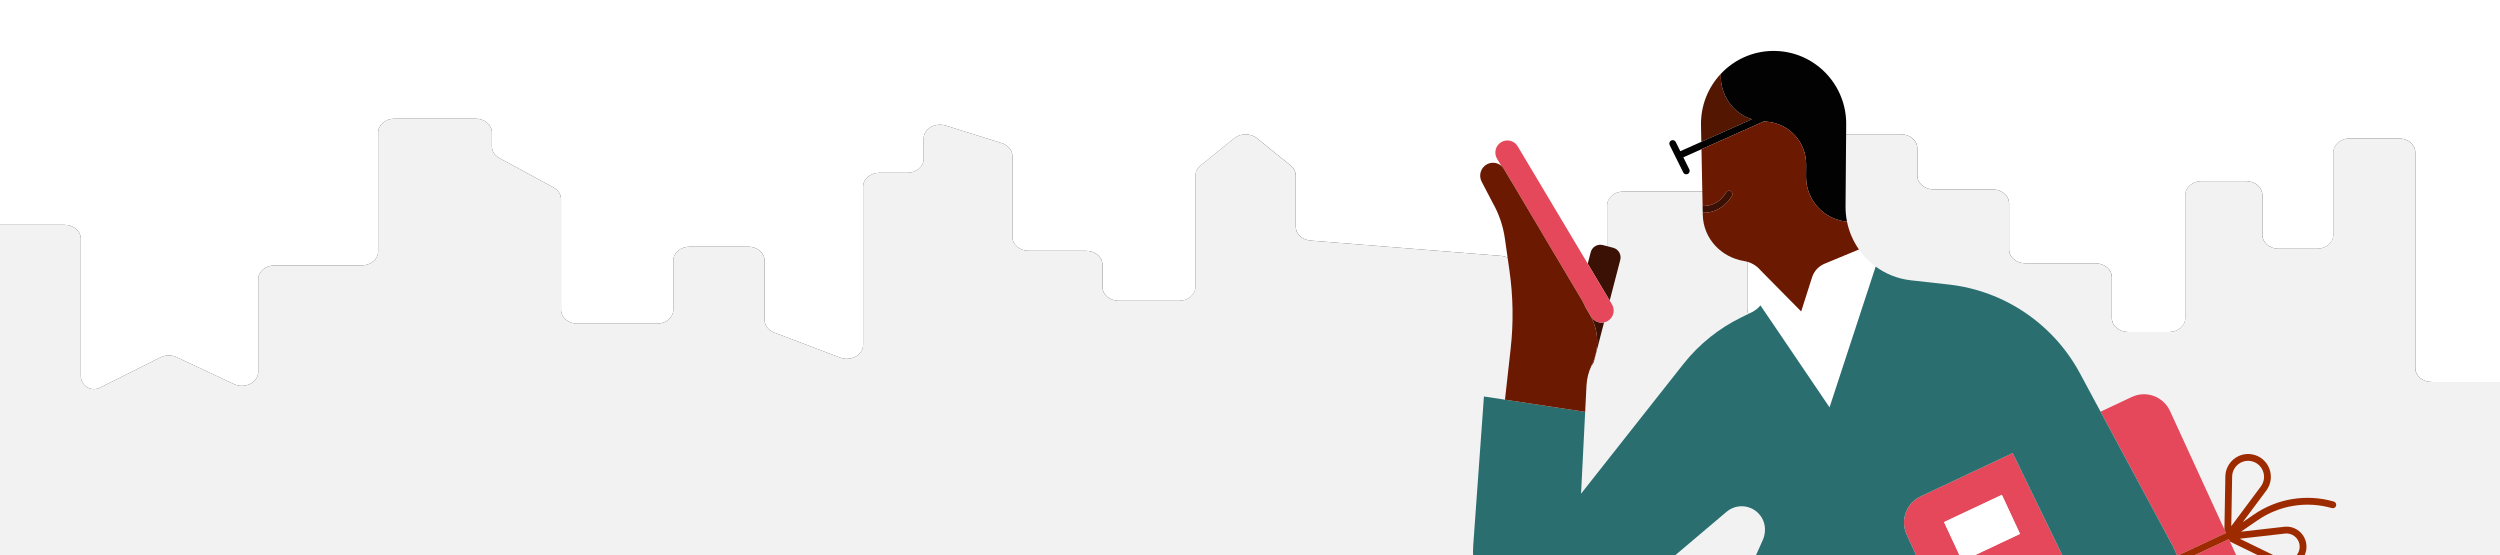<svg width="1396" height="310" viewBox="0 0 1396 310" fill="none" xmlns="http://www.w3.org/2000/svg">
<rect x="0" y="0" width="1396" height="310" fill="#333333" stroke="none"/>
<g clip-path="url(#clip0)">
<path d="M0 125.541H36.005C40.806 125.541 44.731 128.698 45.092 132.7C45.111 132.901 45.129 133.097 45.129 133.302V209.901C45.129 215.38 50.892 218.941 55.79 216.491L78.63 205.068L89.609 199.56C92.39 198.164 95.827 198.124 98.652 199.451L130.659 214.483C136.739 217.337 144.193 213.597 144.193 207.692V155.966C144.193 151.68 148.279 148.206 153.316 148.206H202.024C207.062 148.206 211.148 144.732 211.148 140.446V74.03C211.148 69.744 215.234 66.27 220.271 66.27H265.564C270.601 66.27 274.687 69.744 274.687 74.03V81.772C274.687 84.422 276.28 86.89 278.908 88.315L309.063 104.659C311.691 106.084 313.284 108.552 313.284 111.202V172.985C313.284 177.271 317.37 180.745 322.408 180.745H366.858C371.896 180.745 375.982 177.271 375.982 172.985V145.501C375.982 141.215 380.064 137.741 385.105 137.741H417.808C422.845 137.741 426.932 141.215 426.932 145.501V178.616C426.932 181.678 429.046 184.452 432.333 185.698L469.115 199.681C475.148 201.973 481.96 198.219 481.96 192.598V104.244C481.96 99.957 486.043 96.484 491.084 96.484H506.64C511.678 96.484 515.764 93.01 515.764 88.723V77.391C515.764 71.993 522.081 68.246 528.037 70.108L559.369 79.917C562.956 81.04 565.339 83.948 565.339 87.2V132.303C565.339 136.589 569.426 140.063 574.463 140.063H606.492C611.529 140.063 615.615 143.537 615.615 147.823V160.198C615.615 164.485 619.701 167.958 624.738 167.958H658.418C663.456 167.958 667.542 164.485 667.542 160.198V98.069C667.542 95.944 668.566 93.91 670.377 92.448L689.291 77.147C692.754 74.347 698.415 74.347 701.874 77.154L720.737 92.448C722.541 93.914 723.565 95.94 723.565 98.065V126.613C723.565 130.615 727.145 133.961 731.832 134.337L838.281 142.888C842.965 143.263 846.544 146.609 846.544 150.612V171.888C846.544 178.799 856.371 182.261 862.115 177.373L894.767 149.602C896.477 148.148 897.439 146.172 897.439 144.116V114.705C897.439 110.418 901.525 106.945 906.562 106.945H966.545C971.582 106.945 975.668 110.418 975.668 114.705V172.402C975.668 176.688 979.754 180.162 984.792 180.162H1007.54C1012.58 180.162 1016.66 176.688 1016.66 172.402V82.746C1016.66 78.459 1020.75 74.985 1025.79 74.985H1061.52C1066.55 74.985 1070.64 78.459 1070.64 82.746V98.025C1070.64 102.312 1074.72 105.786 1079.76 105.786H1112.76C1117.79 105.786 1121.88 109.259 1121.88 113.546V139.283C1121.88 143.57 1125.97 147.043 1131 147.043H1170.15C1175.18 147.043 1179.27 150.517 1179.27 154.803V177.636C1179.27 181.922 1183.36 185.396 1188.39 185.396H1211.14C1216.18 185.396 1220.27 181.922 1220.27 177.636V108.898C1220.27 104.612 1224.35 101.138 1229.39 101.138H1254.19C1259.22 101.138 1263.31 104.612 1263.31 108.898V131.151C1263.31 135.438 1267.4 138.911 1272.43 138.911H1293.81C1298.85 138.911 1302.94 135.438 1302.94 131.151V85.075C1302.94 80.788 1307.02 77.314 1312.06 77.314H1339.59C1344.63 77.314 1348.72 80.788 1348.72 85.075V187.721V205.531C1348.72 209.817 1352.8 213.291 1357.84 213.291H1403.81C1408.85 213.291 1412.94 209.817 1412.94 205.531V149.577C1412.94 149.325 1412.96 149.077 1412.98 148.833V133.305C1412.98 129.019 1417.07 125.545 1422.1 125.545H1458V-568H0V125.541Z" fill="white"/>
<path d="M1412.94 133.302V148.83C1412.91 149.074 1412.9 149.322 1412.9 149.573V205.527C1412.9 209.814 1408.81 213.288 1403.78 213.288H1357.8C1352.77 213.288 1348.68 209.814 1348.68 205.527V187.718V85.071C1348.68 80.785 1344.59 77.311 1339.56 77.311H1312.03C1306.99 77.311 1302.9 80.785 1302.9 85.071V131.148C1302.9 135.434 1298.82 138.908 1293.78 138.908H1272.4C1267.36 138.908 1263.27 135.434 1263.27 131.148V108.895C1263.27 104.608 1259.19 101.135 1254.15 101.135H1229.35C1224.32 101.135 1220.23 104.608 1220.23 108.895V177.632C1220.23 181.919 1216.15 185.392 1211.11 185.392H1188.36C1183.32 185.392 1179.23 181.919 1179.23 177.632V154.8C1179.23 150.513 1175.15 147.04 1170.11 147.04H1130.97C1125.93 147.04 1121.84 143.566 1121.84 139.28V113.542C1121.84 109.256 1117.76 105.782 1112.72 105.782H1079.73C1074.69 105.782 1070.6 102.308 1070.6 98.022V82.742C1070.6 78.456 1066.52 74.982 1061.48 74.982H1025.75C1020.71 74.982 1016.63 78.456 1016.63 82.742V172.398C1016.63 176.685 1012.54 180.158 1007.5 180.158H984.755C979.718 180.158 975.632 176.685 975.632 172.398V114.701C975.632 110.415 971.546 106.941 966.508 106.941H906.526C901.489 106.941 897.403 110.415 897.403 114.701V144.113C897.403 146.172 896.44 148.144 894.731 149.599L862.079 177.37C856.331 182.258 846.507 178.795 846.507 171.884V150.608C846.507 146.606 842.928 143.26 838.244 142.885L731.796 134.333C727.112 133.958 723.529 130.612 723.529 126.61V98.062C723.529 95.941 722.508 93.91 720.7 92.445L701.837 77.151C698.378 74.344 692.718 74.344 689.255 77.143L670.341 92.445C668.529 93.91 667.505 95.941 667.505 98.066V160.195C667.505 164.481 663.419 167.955 658.382 167.955H624.702C619.665 167.955 615.578 164.481 615.578 160.195V147.82C615.578 143.533 611.496 140.06 606.455 140.06H574.452C569.415 140.06 565.329 136.586 565.329 132.299V87.196C565.329 83.945 562.945 81.04 559.358 79.913L528.026 70.105C522.07 68.239 515.753 71.989 515.753 77.388V88.72C515.753 93.006 511.671 96.48 506.629 96.48H491.073C486.035 96.48 481.949 99.954 481.949 104.24V192.595C481.949 198.216 475.137 201.974 469.104 199.677L432.322 185.695C429.038 184.445 426.921 181.671 426.921 178.613V145.498C426.921 141.211 422.835 137.738 417.797 137.738H385.094C380.057 137.738 375.971 141.211 375.971 145.498V172.981C375.971 177.268 371.885 180.741 366.847 180.741H322.4C317.363 180.741 313.277 177.268 313.277 172.981V111.199C313.277 108.549 311.684 106.081 309.056 104.656L278.901 88.312C276.273 86.886 274.68 84.419 274.68 81.769V74.027C274.68 69.74 270.594 66.267 265.556 66.267H220.267C215.23 66.267 211.144 69.74 211.144 74.027V140.442C211.144 144.729 207.058 148.203 202.02 148.203H153.316C148.279 148.203 144.193 151.676 144.193 155.963V207.689C144.193 213.598 136.739 217.337 130.659 214.48L98.652 199.448C95.827 198.121 92.386 198.161 89.609 199.557L78.63 205.065L55.79 216.488C50.892 218.937 45.129 215.376 45.129 209.898V133.298C45.129 133.094 45.111 132.897 45.092 132.697C44.731 128.695 40.806 125.538 36.005 125.538H0V890H45.092H1412.94H1458V125.542H1422.07C1417.03 125.542 1412.94 129.015 1412.94 133.302Z" fill="#F2F2F2"/>
<g clip-path="url(#clip1)">
<path d="M960.949 41.18C960.237 52.587 967.419 63.133 978.254 66.592L950.018 79.192L949.836 70.039C949.615 58.832 953.895 48.661 960.949 41.18Z" fill="#531600"/>
<path d="M1039.97 124.245L1040.02 124.247L1039.59 124.917L1039.97 124.245Z" fill="#2A9B00"/>
<path d="M888.263 140.832C889.036 137.856 892.063 136.069 895.024 136.842L900.79 138.347C903.751 139.121 905.527 142.161 904.754 145.138L898.866 167.823L886.595 147.257L888.263 140.832Z" fill="#3A1104"/>
<path d="M887.274 174.656L888.614 176.9C890.114 179.416 892.99 180.585 895.699 180.034L890.082 201.678C889.833 202.641 889.343 203.477 888.7 204.145C888.756 204.028 888.805 203.91 888.862 203.793C893.226 194.857 892.815 184.317 887.768 175.763L885.35 171.665C885.221 171.346 885.068 171.037 884.927 170.722L887.274 174.656C887.273 174.655 887.274 174.656 887.274 174.656Z" fill="#3A1104"/>
<path d="M963.775 107.539C964.249 106.601 965.389 106.224 966.324 106.695C967.261 107.168 967.637 108.316 967.165 109.259C967.107 109.376 962.085 119.041 950.805 118.829L950.73 115.011C959.692 115.259 963.579 107.923 963.775 107.539Z" fill="#3A1104"/>
<path d="M939.98 87.847L943.313 94.566C943.782 95.51 943.4 96.657 942.461 97.128C942.122 97.299 941.755 97.357 941.404 97.317C940.785 97.249 940.212 96.875 939.914 96.273L932.34 81.003C931.871 80.06 932.253 78.912 933.193 78.442C934.133 77.971 935.273 78.354 935.74 79.297L938.286 84.429L950.021 79.192L978.255 66.591C967.421 63.133 960.238 52.586 960.951 41.179C968.947 32.701 980.508 27.678 993.119 28.524C1014.52 29.961 1031.09 47.902 1030.92 69.459L1030.55 115.265C1030.53 118.171 1030.82 121.011 1031.37 123.759C1018.41 122.607 1008.4 111.664 1008.5 98.48L1008.56 91.993L1008.56 91.992C1008.65 79.478 999.156 69.004 986.75 67.944L984.934 67.788L950.103 83.331L939.98 87.847Z" fill="#020202"/>
<path d="M843.523 616.89L967.525 339.215L1005.27 312.219C1011.42 307.815 1020.03 310.008 1023.35 316.824L1051.2 374.068C1062.41 397.116 1087.92 409.261 1112.69 403.568L1113.45 405.222C1117.16 413.328 1126.72 416.849 1134.77 413.068L1136.41 412.296L1140.11 410.559L1230.86 664.545L1135.13 679.321C1136.94 671.86 1136.52 663.817 1133.52 656.242L1041.21 438.968C1037.92 431.224 1027.07 431.008 1023.46 438.615L900.143 698.399L830.586 629.538C836.146 627.201 840.869 622.834 843.523 616.89Z" fill="#002043"/>
<path d="M1242.07 298.052L1239.11 299.435L1215.71 310.369C1215 308.46 1214.16 306.57 1213.16 304.713L1172.95 229.88L1190.39 221.667C1198.44 217.881 1208 221.389 1211.72 229.485L1242.11 295.681L1243 297.618L1242.34 297.928L1242.07 298.052Z" fill="#E4485A"/>
<path d="M1072.43 277.191L1083.33 272.064L1123.87 252.981L1156.33 319.798L1160.68 328.748L1148.04 331.2C1136.49 333.441 1124.53 331.787 1114.02 326.496C1105.43 322.171 1095.84 320.258 1086.25 320.96L1083.52 321.159C1080.77 321.361 1078.24 322.104 1075.97 323.252L1064.66 298.499C1060.98 290.463 1064.46 280.946 1072.43 277.191ZM1095.7 313.324L1125.19 299.44L1127.98 298.13L1117.84 276.327L1101.56 283.986L1085.56 291.52L1095.7 313.324Z" fill="#E4485A"/>
<path d="M1141.12 382.149L1181.52 371.651L1184.39 370.904C1209.77 364.311 1223.75 338.104 1216.92 314.016L1241.99 302.297L1243.52 301.584L1243.61 301.539L1244.59 301.084L1244.72 301.372L1244.84 301.636L1245.19 302.401L1260.73 336.232C1264.42 344.276 1260.94 353.814 1252.95 357.568L1140.11 410.559L1136.41 412.296L1134.77 413.068C1126.72 416.847 1117.16 413.328 1113.45 405.222L1112.7 403.568L1106.99 391.085C1108.3 390.924 1109.61 390.696 1110.92 390.342L1141.12 382.149Z" fill="#E4485A"/>
<path d="M838.262 79.385C841.443 77.466 845.569 78.499 847.476 81.696L886.597 147.259L898.868 167.824L900.136 169.948C902.042 173.144 901.009 177.29 897.826 179.209C897.15 179.618 896.43 179.884 895.699 180.034C892.991 180.585 890.114 179.416 888.614 176.9L887.275 174.656C887.275 174.656 887.275 174.656 887.275 174.655L884.927 170.721C884.462 169.675 883.956 168.647 883.364 167.658L883.364 167.656L881.931 165.242L843.94 101.252C843.944 101.289 843.947 101.333 843.953 101.37L839.837 94.373C839.416 93.669 838.889 93.067 838.294 92.566L835.956 88.648C834.046 85.452 835.08 81.306 838.262 79.385Z" fill="#E4485A"/>
<path d="M986.503 158.751C986.123 155.766 984.879 153.06 983.033 150.888L983.034 150.888L1005.77 173.93L1011.84 154.877C1012.93 151.43 1015.49 148.644 1018.82 147.264L1038.03 139.296C1040.6 142.968 1043.76 146.203 1047.38 148.86L1021.62 227.471L983.041 170.539C985.725 167.356 987.059 163.125 986.508 158.806L986.503 158.751Z" fill="white"/>
<path d="M1117.84 276.327L1127.98 298.129L1125.19 299.439L1095.7 313.323L1085.56 291.52L1101.56 283.987L1117.84 276.327Z" fill="white"/>
<path d="M840.383 223.182L885.155 229.987L884.981 233.441L882.857 275.681L939.999 203.266C944.428 197.653 949.482 192.601 955.03 188.175C960.24 184.018 965.885 180.411 971.896 177.453L973.418 176.704L978.175 174.362C980.088 173.42 981.726 172.105 983.045 170.541L1021.62 227.473L1047.38 148.862C1052.98 152.97 1059.67 155.701 1067.01 156.518L1088.15 158.874C1119.22 162.336 1146.62 180.885 1161.47 208.519L1172.95 229.881L1213.16 304.714C1214.16 306.57 1215 308.46 1215.71 310.369C1216.17 311.579 1216.57 312.795 1216.92 314.017C1223.75 338.105 1209.77 364.312 1184.39 370.905L1181.52 371.652L1160.68 328.749L1156.33 319.798L1123.87 252.982L1083.33 272.064L1072.43 277.192C1064.46 280.946 1060.98 290.46 1064.66 298.495L1075.97 323.253C1066.91 327.855 1062.29 339.079 1066.74 349.204L1077.85 374.48C1082.91 386 1094.85 392.579 1106.99 391.082L1112.69 403.565C1087.92 409.258 1062.41 397.113 1051.2 374.065L1023.35 316.821C1020.03 310.005 1011.42 307.812 1005.26 312.216L967.523 339.212L984.304 301.633C986.07 297.68 986.047 293.061 983.904 289.306C979.823 282.155 970.336 280.514 964.104 285.787L960.965 288.442L896.923 342.625C866.291 368.541 819.762 344.727 822.646 304.611L828.628 221.394L840.383 223.182Z" fill="#2A6E70"/>
<path d="M986.75 67.942C999.156 69.004 1008.65 79.477 1008.56 91.991L1008.5 98.477C1008.4 111.662 1018.41 122.605 1031.37 123.757C1032.51 129.433 1034.81 134.704 1038.03 139.294L1018.82 147.263C1015.49 148.644 1012.94 151.43 1011.84 154.876L1005.78 173.928L983.037 150.886L983.035 150.886C980.775 148.226 977.611 146.367 974 145.788C961.016 143.706 951.094 133.13 950.829 119.918L950.807 118.828C962.088 119.04 967.109 109.374 967.166 109.258C967.639 108.316 967.262 107.168 966.325 106.694C965.39 106.223 964.251 106.599 963.777 107.537C963.581 107.922 959.694 115.258 950.733 115.01L950.104 83.329L984.935 67.786L986.75 67.942Z" fill="#6B1900"/>
<path d="M830.359 91.713C832.999 90.316 836.122 90.74 838.292 92.567C838.887 93.068 839.414 93.668 839.834 94.374L843.951 101.37C843.946 101.333 843.943 101.289 843.938 101.252L881.929 165.242L883.362 167.657L883.362 167.658C883.952 168.647 884.46 169.676 884.925 170.721C885.066 171.036 885.22 171.345 885.349 171.664L887.766 175.762C892.813 184.317 893.224 194.857 888.86 203.792C888.803 203.909 888.754 204.027 888.698 204.144C887.045 207.644 886.086 211.436 885.892 215.306L885.154 229.987L840.381 223.182L843.561 194.641C845.175 180.158 844.947 165.53 842.885 151.111L840.305 133.074C839.313 126.139 837.034 119.455 833.585 113.368L827.466 101.646C825.466 98.112 826.776 93.61 830.359 91.713Z" fill="#6B1900"/>
<path d="M1244.84 301.636L1244.72 301.372L1244.59 301.084L1243.61 301.539L1243.52 301.583L1241.99 302.297L1216.92 314.016C1216.57 312.793 1216.17 311.576 1215.72 310.368L1239.11 299.435L1242.07 298.052L1242.34 297.927L1243 297.617L1242.11 295.68L1242.63 266.069C1242.7 262.289 1244.41 258.753 1247.33 256.371C1250.25 253.986 1254.05 253.029 1257.74 253.741C1262.07 254.575 1265.6 257.54 1267.19 261.671C1268.77 265.8 1268.14 270.383 1265.5 273.93L1252.33 291.596L1258.53 287.337C1271.64 278.334 1287.91 275.679 1303.17 280.053C1304.18 280.342 1304.77 281.399 1304.48 282.413C1304.19 283.427 1303.14 284.015 1302.13 283.724C1287.96 279.663 1272.85 282.129 1260.67 290.488L1251.33 296.904L1275.52 294.151C1279.07 293.747 1282.5 295.019 1284.93 297.641C1287.37 300.263 1288.39 303.792 1287.75 307.322C1287.11 310.801 1284.95 313.715 1281.8 315.315C1279.83 316.321 1277.66 316.707 1275.54 316.471C1274.29 316.332 1273.05 315.976 1271.88 315.404L1245.19 302.399L1244.84 301.636ZM1262.46 271.642C1264.31 269.156 1264.75 265.943 1263.64 263.048C1262.53 260.153 1260.05 258.075 1257.02 257.49C1256.79 257.444 1256.55 257.409 1256.32 257.383C1253.96 257.12 1251.59 257.813 1249.72 259.334C1247.68 261.005 1246.47 263.483 1246.43 266.133L1245.94 293.797L1262.46 271.642ZM1273.54 311.97C1275.63 312.987 1278.02 312.966 1280.09 311.91C1282.16 310.854 1283.59 308.932 1284.01 306.636C1284.44 304.307 1283.76 301.979 1282.15 300.248C1280.93 298.934 1279.33 298.134 1277.61 297.941C1277.06 297.881 1276.51 297.881 1275.94 297.945L1250.67 300.821L1273.54 311.97Z" fill="#9E2A00"/>
</g>
</g>
<defs>
<clipPath id="clip0">
<rect width="1396" height="310" fill="white"/>
</clipPath>
<clipPath id="clip1">
<rect width="495.488" height="706.13" fill="white" transform="matrix(-0.994 -0.111 -0.111 0.994 1328.63 65.864)"/>
</clipPath>
</defs>
</svg>
